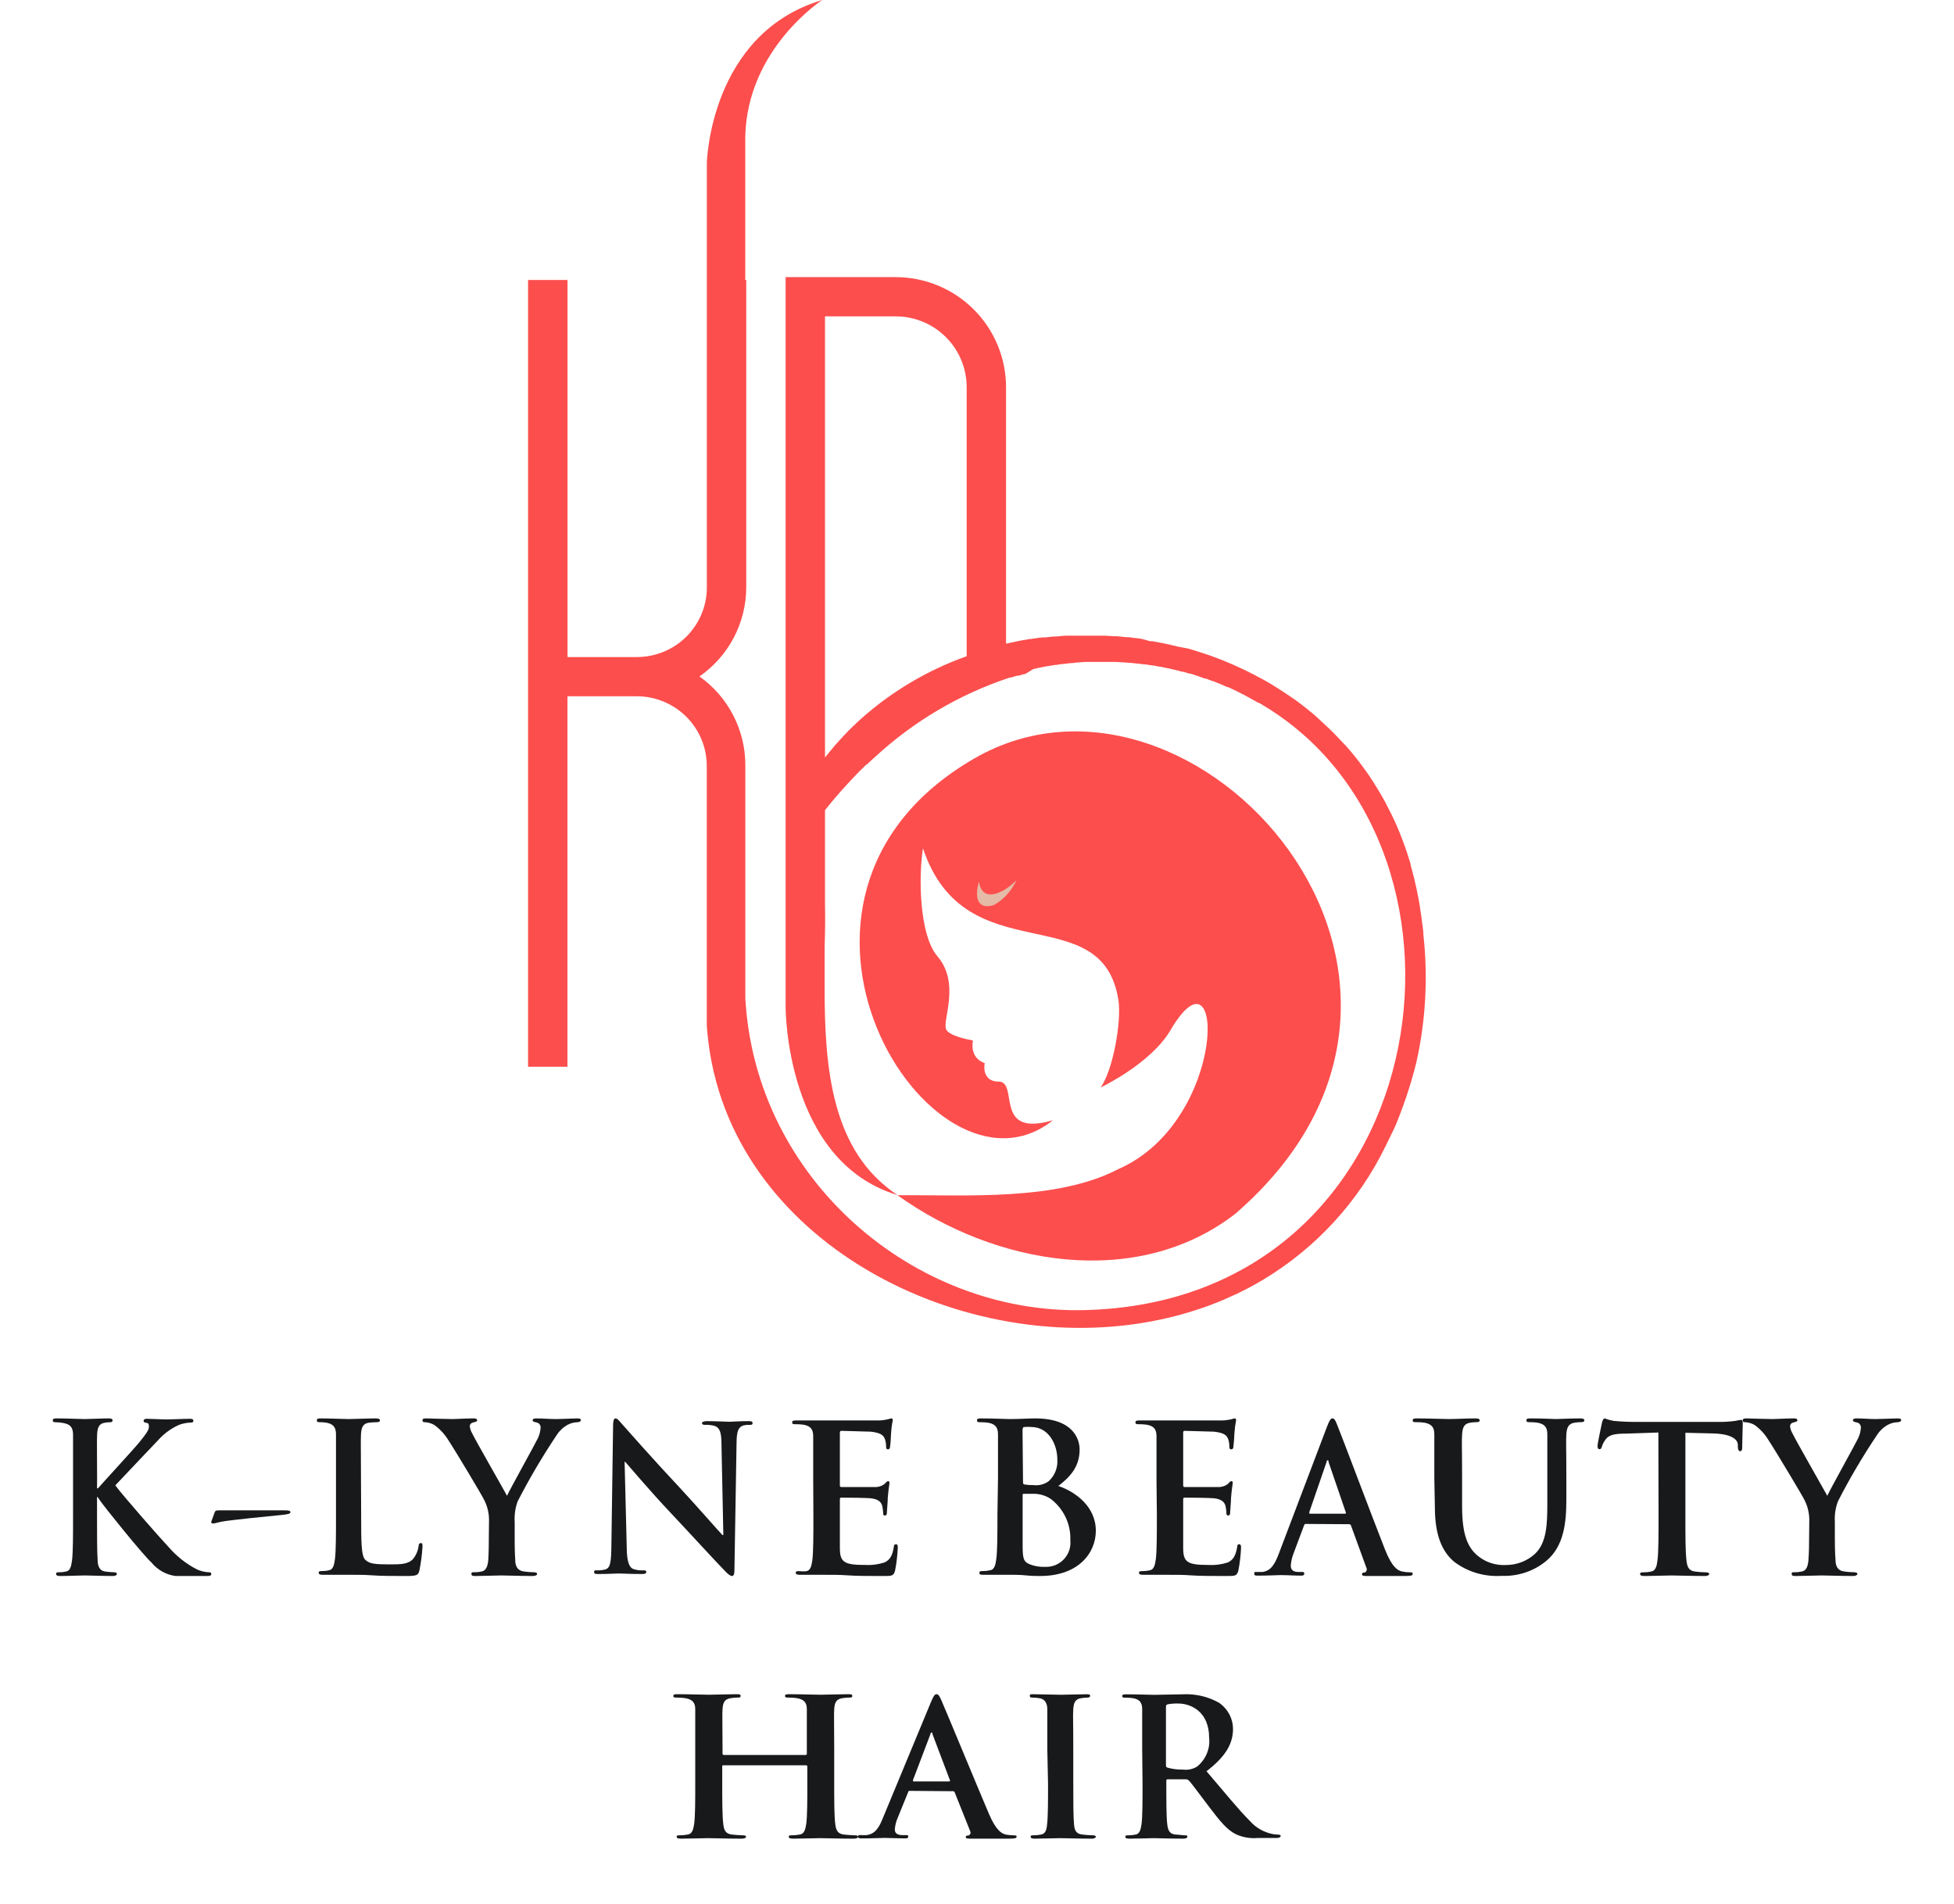 <svg width="118" height="115" viewBox="0 0 118 115" fill="none" xmlns="http://www.w3.org/2000/svg">
<path d="M5.859 89.877H5.917C6.323 89.409 8.053 87.541 8.4 87.112C8.747 86.683 8.993 86.383 8.993 86.169C8.993 85.954 8.95 85.943 8.827 85.921C8.704 85.898 8.672 85.87 8.672 85.796C8.672 85.723 8.736 85.678 8.865 85.678C9.116 85.678 9.767 85.717 10.087 85.717C10.408 85.717 11.107 85.678 11.475 85.678C11.598 85.678 11.678 85.706 11.678 85.796C11.678 85.887 11.62 85.909 11.502 85.909C11.267 85.916 11.035 85.962 10.813 86.045C10.328 86.26 9.892 86.581 9.532 86.987C9.164 87.366 7.396 89.245 6.964 89.697C7.391 90.29 9.719 92.937 10.167 93.406C10.648 93.966 11.224 94.425 11.865 94.76C12.097 94.871 12.347 94.934 12.602 94.947C12.687 94.947 12.757 94.947 12.757 95.048C12.757 95.15 12.698 95.172 12.474 95.172H11.433C11.075 95.172 10.861 95.172 10.611 95.172C10.042 95.102 9.519 94.81 9.142 94.354C8.608 93.868 6.275 90.967 6.03 90.6L5.896 90.403H5.859V91.531C5.859 92.689 5.859 93.682 5.896 94.218C5.896 94.574 6.024 94.851 6.323 94.896C6.516 94.926 6.71 94.943 6.905 94.947C7.001 94.947 7.06 94.986 7.06 95.048C7.06 95.11 6.964 95.172 6.836 95.172C6.168 95.172 5.421 95.138 5.122 95.138C4.823 95.138 4.102 95.172 3.627 95.172C3.472 95.172 3.387 95.138 3.387 95.048C3.387 94.958 3.435 94.947 3.579 94.947C3.723 94.948 3.866 94.931 4.006 94.896C4.246 94.851 4.305 94.574 4.353 94.207C4.412 93.682 4.412 92.689 4.412 91.531V89.324C4.412 87.416 4.412 87.066 4.412 86.66C4.412 86.254 4.294 86.033 3.878 85.943C3.718 85.909 3.555 85.89 3.392 85.887C3.259 85.887 3.189 85.887 3.189 85.774C3.189 85.661 3.275 85.655 3.451 85.655C4.081 85.655 4.828 85.695 5.111 85.695C5.394 85.695 6.147 85.655 6.553 85.655C6.718 85.655 6.798 85.683 6.798 85.774C6.798 85.864 6.729 85.887 6.633 85.887C6.522 85.888 6.411 85.899 6.302 85.921C5.982 85.983 5.885 86.197 5.864 86.637C5.843 87.078 5.864 87.394 5.864 89.302L5.859 89.877Z" fill="#18191B"/>
<path d="M17.113 91.207C17.354 91.207 17.541 91.207 17.541 91.318C17.541 91.428 17.317 91.453 16.938 91.493C16.401 91.539 13.923 91.796 13.476 91.875C13.211 91.914 12.994 92 12.873 92C12.753 92 12.741 91.939 12.771 91.857L12.97 91.311C13.012 91.214 13.066 91.207 13.289 91.207H17.113Z" fill="#18191B"/>
<path d="M21.81 91.511C21.81 93.112 21.81 93.971 22.067 94.201C22.324 94.431 22.614 94.471 23.539 94.471C24.184 94.471 24.66 94.471 24.961 94.122C25.131 93.908 25.241 93.65 25.278 93.376C25.278 93.263 25.317 93.185 25.415 93.185C25.514 93.185 25.514 93.246 25.514 93.398C25.486 93.881 25.424 94.362 25.328 94.835C25.256 95.111 25.196 95.172 24.562 95.172C23.686 95.172 23.052 95.172 22.505 95.133C21.958 95.094 21.52 95.099 21.023 95.099C20.886 95.099 20.618 95.099 20.328 95.099C20.038 95.099 19.732 95.099 19.485 95.099C19.327 95.099 19.245 95.066 19.245 94.976C19.245 94.886 19.294 94.875 19.436 94.875C19.584 94.876 19.73 94.86 19.874 94.824C20.12 94.779 20.18 94.504 20.229 94.139C20.29 93.617 20.29 92.629 20.29 91.478V89.282C20.29 87.385 20.29 87.036 20.29 86.632C20.29 86.228 20.164 86.009 19.742 85.919C19.611 85.894 19.477 85.883 19.343 85.885C19.206 85.885 19.135 85.885 19.135 85.773C19.135 85.661 19.217 85.655 19.403 85.655C19.95 85.655 20.738 85.695 21.044 85.695C21.351 85.695 22.226 85.655 22.686 85.655C22.855 85.655 22.943 85.683 22.943 85.773C22.943 85.863 22.866 85.885 22.724 85.885C22.565 85.886 22.406 85.897 22.248 85.919C21.92 85.981 21.821 86.194 21.799 86.632C21.777 87.07 21.799 87.385 21.799 89.282L21.81 91.511Z" fill="#18191B"/>
<path d="M29.53 91.913C29.55 91.456 29.452 91.002 29.247 90.595C29.164 90.391 27.508 87.624 27.075 86.968C26.852 86.606 26.562 86.292 26.219 86.046C26.059 85.957 25.884 85.903 25.702 85.887C25.602 85.887 25.513 85.887 25.513 85.774C25.513 85.661 25.602 85.655 25.752 85.655C25.902 85.655 26.902 85.695 27.308 85.695C27.569 85.695 28.075 85.655 28.63 85.655C28.753 85.655 28.814 85.695 28.814 85.774C28.814 85.847 28.73 85.859 28.541 85.91C28.492 85.921 28.447 85.95 28.416 85.992C28.384 86.033 28.368 86.084 28.369 86.136C28.39 86.288 28.441 86.435 28.519 86.566C28.692 86.94 30.425 89.961 30.619 90.329C30.742 90.029 32.286 87.257 32.475 86.866C32.575 86.661 32.634 86.438 32.647 86.21C32.651 86.134 32.626 86.059 32.577 86.002C32.529 85.944 32.46 85.907 32.386 85.898C32.275 85.87 32.164 85.847 32.164 85.774C32.164 85.7 32.225 85.655 32.375 85.655C32.786 85.655 33.181 85.695 33.536 85.695C33.892 85.695 34.648 85.655 34.859 85.655C34.998 85.655 35.081 85.683 35.081 85.757C35.081 85.831 34.986 85.887 34.848 85.887C34.654 85.894 34.465 85.945 34.292 86.034C34.023 86.18 33.793 86.392 33.625 86.651C32.763 87.939 31.974 89.276 31.264 90.657C31.116 91.058 31.054 91.486 31.081 91.913V92.949C31.081 93.147 31.081 93.679 31.114 94.205C31.114 94.573 31.253 94.85 31.625 94.895C31.829 94.926 32.035 94.943 32.242 94.946C32.375 94.946 32.436 94.986 32.436 95.048C32.436 95.11 32.342 95.172 32.181 95.172C31.403 95.172 30.619 95.138 30.286 95.138C29.953 95.138 29.175 95.172 28.741 95.172C28.569 95.172 28.469 95.172 28.469 95.048C28.469 94.923 28.53 94.946 28.669 94.946C28.815 94.947 28.961 94.93 29.103 94.895C29.347 94.85 29.458 94.573 29.486 94.205C29.519 93.679 29.519 93.147 29.519 92.949L29.53 91.913Z" fill="#18191B"/>
<path d="M37.847 93.395C37.847 94.344 38.016 94.662 38.241 94.75C38.433 94.812 38.633 94.84 38.834 94.832C38.962 94.832 39.028 94.832 39.028 94.931C39.028 95.03 38.926 95.052 38.768 95.052C38.026 95.052 37.571 95.019 37.356 95.019C37.254 95.019 36.717 95.052 36.129 95.052C35.981 95.052 35.878 95.052 35.878 94.931C35.878 94.81 35.945 94.832 36.057 94.832C36.23 94.836 36.401 94.816 36.569 94.772C36.865 94.673 36.911 94.322 36.922 93.258L37.024 86.072C37.024 85.825 37.06 85.655 37.172 85.655C37.285 85.655 37.402 85.814 37.597 86.034C37.791 86.253 39.458 88.146 41.12 89.917C41.897 90.746 43.431 92.501 43.626 92.698H43.682L43.569 87.213C43.569 86.467 43.452 86.237 43.181 86.116C42.984 86.058 42.781 86.034 42.577 86.045C42.439 86.045 42.393 86.006 42.393 85.935C42.393 85.864 42.521 85.82 42.69 85.82C43.283 85.82 43.83 85.858 44.065 85.858C44.193 85.858 44.623 85.82 45.18 85.82C45.328 85.82 45.446 85.82 45.446 85.935C45.446 86.05 45.374 86.045 45.241 86.045C45.126 86.04 45.011 86.051 44.899 86.078C44.582 86.176 44.49 86.434 44.48 87.114L44.352 94.794C44.352 95.063 44.306 95.172 44.203 95.172C44.101 95.172 43.943 95.041 43.815 94.904C43.099 94.174 41.647 92.572 40.46 91.316C39.274 90.06 37.96 88.508 37.755 88.277H37.719L37.847 93.395Z" fill="#18191B"/>
<path d="M49.109 89.371C49.109 87.491 49.109 87.146 49.109 86.745C49.109 86.345 48.985 86.128 48.544 86.039C48.382 86.014 48.217 86.003 48.053 86.006C47.911 86.006 47.838 86.006 47.838 85.894C47.838 85.783 47.928 85.778 48.115 85.778H49.132H49.923C50.329 85.778 52.827 85.778 53.069 85.778C53.312 85.778 53.504 85.728 53.634 85.705C53.7 85.681 53.768 85.664 53.838 85.655C53.9 85.655 53.911 85.705 53.911 85.766C53.911 85.828 53.849 86 53.809 86.567C53.809 86.695 53.776 87.235 53.747 87.385C53.747 87.446 53.714 87.524 53.623 87.524C53.533 87.524 53.51 87.463 53.51 87.346C53.511 87.195 53.486 87.044 53.437 86.901C53.346 86.679 53.222 86.534 52.595 86.456C52.38 86.456 51.058 86.406 50.81 86.406C50.742 86.406 50.719 86.445 50.719 86.534V89.666C50.719 89.749 50.719 89.799 50.81 89.799C51.086 89.799 52.504 89.799 52.821 89.799C53.037 89.81 53.25 89.743 53.42 89.61C53.51 89.51 53.561 89.449 53.623 89.449C53.685 89.449 53.714 89.449 53.714 89.549C53.714 89.649 53.663 89.821 53.612 90.45C53.612 90.7 53.561 91.195 53.561 91.284C53.561 91.373 53.561 91.518 53.448 91.518C53.432 91.521 53.416 91.52 53.401 91.516C53.386 91.511 53.372 91.503 53.361 91.492C53.35 91.481 53.342 91.468 53.337 91.453C53.333 91.438 53.332 91.422 53.335 91.407C53.33 91.257 53.313 91.109 53.284 90.962C53.222 90.711 53.047 90.528 52.578 90.478C52.341 90.45 51.098 90.439 50.793 90.439C50.73 90.439 50.719 90.489 50.719 90.561V91.546C50.719 91.969 50.719 93.109 50.719 93.465C50.719 94.321 50.945 94.505 52.228 94.505C52.627 94.529 53.028 94.478 53.408 94.355C53.736 94.21 53.889 93.949 53.973 93.442C53.973 93.303 54.024 93.253 54.115 93.253C54.205 93.253 54.216 93.353 54.216 93.476C54.195 93.937 54.14 94.396 54.052 94.85C53.962 95.172 53.849 95.172 53.369 95.172C52.431 95.172 51.736 95.172 51.199 95.133C50.663 95.094 50.267 95.1 49.889 95.1C49.753 95.1 49.476 95.1 49.171 95.1C48.866 95.1 48.555 95.1 48.307 95.1C48.143 95.1 48.053 95.067 48.053 94.978C48.053 94.889 48.103 94.878 48.256 94.878C48.4 94.896 48.546 94.898 48.691 94.883C48.945 94.839 49.007 94.566 49.058 94.205C49.12 93.687 49.12 92.708 49.12 91.568L49.109 89.371Z" fill="#18191B"/>
<path d="M60.268 89.295C60.268 87.391 60.268 87.041 60.268 86.636C60.268 86.23 60.143 86.01 59.702 85.92C59.541 85.895 59.378 85.883 59.215 85.886C59.074 85.886 59 85.886 59 85.773C59 85.661 59.085 85.655 59.277 85.655C59.945 85.655 60.737 85.695 60.975 85.695C61.592 85.695 62.107 85.655 62.514 85.655C64.778 85.655 65.197 86.872 65.197 87.537C65.197 88.568 64.631 89.183 63.912 89.735C64.942 90.084 66.176 90.975 66.176 92.439C66.176 93.781 65.129 95.172 62.814 95.172C62.661 95.172 62.294 95.172 61.931 95.133C61.569 95.094 61.173 95.099 60.986 95.099C60.8 95.099 60.573 95.099 60.268 95.099C59.962 95.099 59.651 95.099 59.402 95.099C59.153 95.099 59.147 95.065 59.147 94.975C59.147 94.885 59.198 94.874 59.351 94.874C59.503 94.875 59.655 94.858 59.804 94.823C60.053 94.778 60.12 94.502 60.166 94.136C60.234 93.612 60.234 92.62 60.234 91.465L60.268 89.295ZM61.779 89.504C61.779 89.605 61.812 89.633 61.864 89.645C62.051 89.674 62.24 89.687 62.429 89.684C62.751 89.722 63.075 89.635 63.335 89.442C63.516 89.275 63.657 89.068 63.746 88.839C63.835 88.609 63.871 88.363 63.85 88.118C63.85 87.272 63.358 86.174 62.277 86.174C62.139 86.161 62.001 86.161 61.864 86.174C61.773 86.174 61.75 86.252 61.75 86.388L61.779 89.504ZM63.437 90.507C63.127 90.306 62.765 90.202 62.395 90.208C62.163 90.208 62.039 90.208 61.83 90.208C61.779 90.208 61.756 90.208 61.756 90.293V93.268C61.756 94.091 61.79 94.305 62.192 94.468C62.485 94.582 62.799 94.634 63.114 94.62C63.324 94.629 63.534 94.593 63.729 94.515C63.924 94.436 64.1 94.316 64.244 94.164C64.389 94.012 64.498 93.83 64.566 93.632C64.634 93.433 64.658 93.223 64.636 93.014C64.655 92.531 64.555 92.05 64.347 91.614C64.138 91.177 63.825 90.797 63.437 90.507Z" fill="#18191B"/>
<path d="M69.84 89.371C69.84 87.491 69.84 87.146 69.84 86.745C69.84 86.345 69.716 86.128 69.275 86.039C69.112 86.014 68.947 86.003 68.782 86.006C68.647 86.006 68.568 86.006 68.568 85.894C68.568 85.783 68.658 85.778 68.845 85.778H69.868H70.66C71.061 85.778 73.566 85.778 73.804 85.778C74.041 85.778 74.245 85.728 74.369 85.705C74.433 85.681 74.499 85.664 74.567 85.655C74.629 85.655 74.646 85.705 74.646 85.766C74.595 86.031 74.561 86.299 74.544 86.567C74.544 86.695 74.505 87.235 74.482 87.385C74.482 87.446 74.443 87.524 74.352 87.524C74.262 87.524 74.239 87.463 74.239 87.346C74.24 87.195 74.215 87.044 74.166 86.901C74.075 86.679 73.951 86.534 73.323 86.456C73.108 86.456 71.791 86.406 71.536 86.406C71.474 86.406 71.451 86.445 71.451 86.534V89.666C71.451 89.749 71.451 89.799 71.536 89.799C71.813 89.799 73.261 89.799 73.549 89.799C73.767 89.81 73.982 89.742 74.154 89.61C74.239 89.51 74.29 89.449 74.352 89.449C74.415 89.449 74.443 89.449 74.443 89.549C74.443 89.649 74.392 89.821 74.341 90.45C74.341 90.7 74.29 91.195 74.29 91.284C74.29 91.373 74.29 91.518 74.177 91.518C74.162 91.52 74.146 91.518 74.132 91.513C74.117 91.508 74.104 91.5 74.093 91.489C74.082 91.479 74.074 91.466 74.069 91.451C74.064 91.437 74.062 91.422 74.064 91.407C74.059 91.257 74.042 91.109 74.013 90.962C73.951 90.711 73.775 90.528 73.312 90.478C73.069 90.45 71.825 90.439 71.525 90.439C71.463 90.439 71.451 90.489 71.451 90.561V91.546C71.451 91.969 71.451 93.109 71.451 93.465C71.451 94.321 71.678 94.505 72.956 94.505C73.358 94.529 73.76 94.478 74.143 94.355C74.465 94.21 74.618 93.949 74.709 93.442C74.709 93.303 74.759 93.253 74.844 93.253C74.929 93.253 74.946 93.353 74.946 93.476C74.924 93.937 74.87 94.396 74.782 94.85C74.692 95.172 74.579 95.172 74.103 95.172C73.159 95.172 72.469 95.172 71.927 95.133C71.384 95.094 70.993 95.1 70.62 95.1C70.479 95.1 70.202 95.1 69.902 95.1C69.602 95.1 69.286 95.1 69.031 95.1C68.867 95.1 68.782 95.067 68.782 94.978C68.782 94.889 68.833 94.878 68.98 94.878C69.135 94.879 69.288 94.862 69.438 94.828C69.687 94.783 69.749 94.51 69.8 94.149C69.862 93.632 69.862 92.653 69.862 91.512L69.84 89.371Z" fill="#18191B"/>
<path d="M78.851 92.028C78.793 92.028 78.772 92.056 78.746 92.128L78.121 93.795C78.026 94.033 77.968 94.286 77.949 94.545C77.949 94.767 78.053 94.928 78.413 94.928H78.585C78.725 94.928 78.762 94.928 78.762 95.028C78.762 95.128 78.689 95.15 78.564 95.15C78.194 95.15 77.693 95.117 77.333 95.117C77.203 95.117 76.567 95.15 75.962 95.15C75.816 95.15 75.743 95.15 75.743 95.028C75.743 94.906 75.79 94.928 75.884 94.928C75.978 94.928 76.15 94.928 76.244 94.928C76.765 94.856 76.995 94.433 77.229 93.817L80.138 86.15C80.279 85.794 80.347 85.655 80.467 85.655C80.587 85.655 80.639 85.766 80.754 86.055C81.035 86.733 82.891 91.678 83.632 93.556C84.07 94.667 84.409 94.839 84.675 94.9C84.834 94.934 84.997 94.951 85.159 94.95C85.253 94.95 85.311 94.95 85.311 95.05C85.311 95.15 85.207 95.172 84.789 95.172C84.372 95.172 83.522 95.172 82.594 95.172C82.386 95.172 82.25 95.172 82.25 95.072C82.25 94.972 82.292 94.972 82.412 94.961C82.438 94.952 82.461 94.937 82.481 94.916C82.5 94.897 82.515 94.872 82.525 94.845C82.535 94.818 82.54 94.789 82.538 94.76C82.536 94.732 82.529 94.704 82.516 94.678L81.588 92.133C81.581 92.107 81.566 92.084 81.545 92.068C81.524 92.052 81.499 92.043 81.473 92.044L78.851 92.028ZM81.218 91.411C81.275 91.411 81.291 91.372 81.275 91.339L80.232 88.294C80.232 88.244 80.232 88.183 80.175 88.183C80.118 88.183 80.118 88.244 80.107 88.294L79.064 91.322C79.064 91.372 79.064 91.411 79.111 91.411H81.218Z" fill="#18191B"/>
<path d="M86.617 89.239C86.617 87.364 86.617 87.02 86.617 86.62C86.617 86.221 86.483 86.005 86.036 85.916C85.869 85.891 85.7 85.88 85.531 85.883C85.392 85.883 85.311 85.883 85.311 85.772C85.311 85.661 85.404 85.655 85.595 85.655C86.28 85.655 87.092 85.694 87.481 85.694C87.87 85.694 88.607 85.655 89.071 85.655C89.263 85.655 89.356 85.683 89.356 85.772C89.356 85.86 89.275 85.883 89.147 85.883C89.022 85.883 88.898 85.894 88.775 85.916C88.421 85.977 88.323 86.188 88.294 86.62C88.265 87.053 88.294 87.364 88.294 89.239V90.964C88.294 92.756 88.665 93.505 89.298 93.998C89.751 94.352 90.326 94.534 90.911 94.509C91.574 94.516 92.213 94.275 92.693 93.837C93.406 93.161 93.441 92.051 93.441 90.781V89.239C93.441 87.364 93.441 87.02 93.441 86.62C93.441 86.221 93.314 86.005 92.861 85.916C92.707 85.892 92.552 85.881 92.397 85.883C92.257 85.883 92.176 85.883 92.176 85.772C92.176 85.661 92.269 85.655 92.449 85.655C93.111 85.655 93.923 85.694 93.935 85.694C94.091 85.694 94.904 85.655 95.409 85.655C95.589 85.655 95.676 85.683 95.676 85.772C95.676 85.86 95.6 85.883 95.444 85.883C95.319 85.883 95.195 85.894 95.072 85.916C94.724 85.977 94.619 86.188 94.59 86.62C94.561 87.053 94.59 87.364 94.59 89.239V90.559C94.59 91.929 94.451 93.382 93.366 94.27C92.622 94.884 91.661 95.203 90.679 95.163C89.645 95.231 88.623 94.926 87.812 94.309C87.156 93.754 86.651 92.828 86.651 91.036L86.617 89.239Z" fill="#18191B"/>
<path d="M100.147 86.507L98.216 86.573C97.458 86.573 97.149 86.662 96.957 86.93C96.857 87.061 96.782 87.208 96.735 87.364C96.706 87.464 96.671 87.514 96.59 87.514C96.508 87.514 96.473 87.453 96.473 87.314C96.473 87.175 96.724 85.989 96.747 85.894C96.77 85.8 96.823 85.655 96.904 85.655C97.083 85.723 97.269 85.774 97.458 85.805C97.837 85.844 98.333 85.867 98.759 85.867H103.896C104.195 85.866 104.493 85.845 104.788 85.805C104.905 85.778 105.024 85.757 105.144 85.744C105.232 85.744 105.243 85.817 105.243 86.006C105.243 86.195 105.208 87.119 105.208 87.442C105.208 87.564 105.167 87.636 105.092 87.636C105.016 87.636 104.957 87.575 104.946 87.392V87.252C104.946 86.93 104.567 86.585 103.412 86.562L101.779 86.523V91.583C101.779 92.724 101.779 93.703 101.844 94.232C101.884 94.582 101.96 94.855 102.351 94.9C102.569 94.931 102.789 94.947 103.01 94.95C103.156 94.95 103.22 94.989 103.22 95.05C103.22 95.111 103.115 95.172 102.975 95.172C102.118 95.172 101.301 95.139 100.94 95.139C100.578 95.139 99.82 95.172 99.301 95.172C99.132 95.172 99.044 95.139 99.044 95.05C99.044 94.961 99.097 94.95 99.249 94.95C99.406 94.951 99.562 94.935 99.715 94.9C99.978 94.855 100.053 94.582 100.094 94.221C100.158 93.703 100.158 92.724 100.158 91.583L100.147 86.507Z" fill="#18191B"/>
<path d="M109.26 91.913C109.279 91.456 109.182 91.002 108.977 90.595C108.888 90.391 107.232 87.624 106.799 86.968C106.58 86.605 106.291 86.291 105.949 86.046C105.788 85.956 105.61 85.902 105.427 85.887C105.332 85.887 105.243 85.887 105.243 85.774C105.243 85.661 105.332 85.655 105.477 85.655C105.621 85.655 106.627 85.695 107.038 85.695C107.293 85.695 107.799 85.655 108.36 85.655C108.482 85.655 108.543 85.695 108.543 85.774C108.543 85.847 108.455 85.859 108.271 85.91C108.221 85.921 108.177 85.95 108.145 85.992C108.114 86.033 108.098 86.084 108.099 86.136C108.12 86.288 108.171 86.435 108.249 86.566C108.421 86.94 110.149 89.961 110.349 90.329C110.471 90.029 112.016 87.257 112.205 86.866C112.305 86.661 112.364 86.438 112.377 86.21C112.38 86.134 112.355 86.059 112.307 86.002C112.258 85.944 112.19 85.907 112.116 85.898C112.005 85.87 111.894 85.847 111.894 85.774C111.894 85.7 111.955 85.655 112.105 85.655C112.511 85.655 112.905 85.695 113.266 85.695C113.538 85.695 114.377 85.655 114.588 85.655C114.722 85.655 114.811 85.683 114.811 85.757C114.811 85.831 114.711 85.887 114.577 85.887C114.384 85.893 114.194 85.943 114.022 86.034C113.752 86.18 113.523 86.392 113.355 86.651C112.491 87.938 111.702 89.275 110.994 90.657C110.842 91.057 110.778 91.486 110.805 91.913V92.949C110.805 93.147 110.805 93.679 110.844 94.205C110.844 94.573 110.983 94.85 111.349 94.895C111.555 94.926 111.763 94.943 111.972 94.946C112.105 94.946 112.166 94.986 112.166 95.048C112.166 95.11 112.066 95.172 111.905 95.172C111.127 95.172 110.349 95.138 110.016 95.138C109.682 95.138 108.905 95.172 108.471 95.172C108.299 95.172 108.199 95.172 108.199 95.048C108.199 94.923 108.26 94.946 108.399 94.946C108.543 94.947 108.687 94.93 108.827 94.895C109.077 94.85 109.188 94.573 109.21 94.205C109.249 93.679 109.249 93.147 109.249 92.949L109.26 91.913Z" fill="#18191B"/>
<path fill-rule="evenodd" clip-rule="evenodd" d="M49.821 45.746V19.104H54.098C55.231 19.107 56.318 19.558 57.119 20.356C57.92 21.154 58.372 22.236 58.376 23.366V39.628C56.082 40.444 53.965 41.685 52.135 43.286L52.012 43.395L51.884 43.509L51.761 43.622C51.72 43.663 51.679 43.7 51.643 43.74L51.52 43.854L51.401 43.972L51.278 44.09L51.16 44.212L51.046 44.33L50.928 44.453C50.891 44.494 50.85 44.535 50.814 44.58L50.7 44.703C50.659 44.743 50.622 44.789 50.586 44.83L50.472 44.957L50.363 45.084L50.253 45.215C50.217 45.261 50.176 45.302 50.144 45.347L50.035 45.479L49.925 45.615L49.821 45.746ZM49.821 54.638V48.928L49.953 48.76L49.989 48.719L50.089 48.592L50.112 48.565L50.217 48.438L50.253 48.393L50.527 48.07L50.572 48.02L50.668 47.907L50.704 47.866L50.991 47.544L51.019 47.517L51.133 47.394L51.178 47.34L51.283 47.226L51.319 47.19C51.365 47.135 51.415 47.085 51.461 47.035L51.611 46.877L51.743 46.74L51.889 46.591L52.199 46.287L52.331 46.16H52.358L52.677 45.86L52.836 45.719C55.174 43.557 57.95 41.92 60.977 40.917H61.041L61.41 40.808H61.478L61.856 40.704H61.911L62.412 40.395H62.439L62.836 40.304H62.863L63.264 40.223H63.314L63.71 40.155H63.765L64.152 40.096H64.221L64.608 40.046H64.662C64.799 40.046 64.931 40.014 65.068 40.005H65.091L65.505 39.973H65.532H65.942H65.993H66.394H66.917H67.314H67.368L67.783 39.996L68.207 40.028C68.348 40.028 68.489 40.055 68.626 40.069H68.68L69.081 40.118H69.15L69.55 40.182H69.61L70.015 40.259H70.074L70.484 40.35H70.525L70.935 40.45H70.963L71.382 40.563H71.436L71.842 40.681H71.901L72.302 40.813L72.375 40.84L72.776 40.981H72.835L73.25 41.14H73.281L73.705 41.312L74.124 41.498H74.179L74.58 41.689L74.653 41.725L75.049 41.925L75.113 41.957L75.509 42.17L75.582 42.211L75.983 42.438H76.024L76.452 42.696C90.693 51.456 86.729 78.63 65.46 79.116C55.155 79.352 45.62 71.195 45.01 60.289V46.241C45.017 45.187 44.768 44.147 44.286 43.208C43.804 42.27 43.102 41.46 42.24 40.849C43.11 40.246 43.821 39.442 44.312 38.507C44.804 37.571 45.062 36.531 45.065 35.475V16.907H45.005V8.283C45.101 2.946 49.657 0 49.657 0C42.86 2.024 42.687 9.826 42.687 9.826V35.489C42.682 36.599 42.236 37.663 41.448 38.447C40.66 39.232 39.592 39.675 38.477 39.678H34.272V16.907H31.89V64.419H34.268V42.047H38.473C39.587 42.052 40.655 42.496 41.444 43.281C42.232 44.066 42.677 45.13 42.682 46.241V60.82C42.682 61.147 42.682 61.473 42.682 61.796C42.682 62.118 42.723 62.436 42.759 62.749C42.791 63.062 42.837 63.375 42.887 63.657C42.937 63.965 42.996 64.269 43.065 64.564C43.065 64.628 43.096 64.696 43.11 64.764C45.889 76.565 60.74 82.883 72.297 79.088C72.571 78.998 72.844 78.902 73.113 78.802C73.382 78.698 73.65 78.594 73.919 78.48L74.211 78.344L74.712 78.122C74.976 77.995 75.231 77.863 75.491 77.727C75.746 77.591 76.001 77.445 76.252 77.296C79.467 75.375 82.049 72.561 83.682 69.198C83.832 68.894 83.978 68.581 84.137 68.263C84.297 67.946 84.415 67.624 84.543 67.292C84.67 66.961 84.793 66.62 84.912 66.275C85.03 65.93 85.139 65.581 85.244 65.222C85.349 64.864 85.449 64.496 85.54 64.12C86.097 61.612 86.239 59.03 85.96 56.476C85.96 56.204 85.905 55.932 85.873 55.668L85.846 55.437C85.818 55.228 85.786 55.024 85.755 54.82L85.727 54.629C85.682 54.37 85.636 54.116 85.581 53.862C85.581 53.812 85.559 53.762 85.549 53.708L85.413 53.099L85.358 52.886C85.304 52.668 85.244 52.432 85.185 52.242L85.19 52.196C85.121 51.956 85.048 51.742 84.971 51.493L84.903 51.297C84.839 51.12 84.775 50.939 84.711 50.766L84.643 50.589C84.558 50.362 84.467 50.14 84.37 49.922L84.329 49.822C84.247 49.636 84.16 49.45 84.074 49.269C84.042 49.21 84.014 49.146 83.982 49.087C83.896 48.91 83.809 48.738 83.718 48.57L83.659 48.452C83.55 48.249 83.436 48.049 83.317 47.852L83.226 47.698C83.135 47.548 83.04 47.394 82.944 47.244C82.912 47.19 82.876 47.135 82.839 47.081C82.716 46.89 82.588 46.704 82.456 46.518L82.42 46.473C82.302 46.305 82.178 46.137 82.051 45.973L81.933 45.819L81.595 45.406L81.495 45.288C81.354 45.12 81.208 44.957 81.04 44.793L80.93 44.675L80.57 44.299L80.434 44.163C80.283 44.017 80.138 43.872 79.978 43.731L79.951 43.704C79.79 43.553 79.626 43.401 79.459 43.25L79.318 43.128C79.186 43.014 79.053 42.91 78.921 42.801L78.794 42.701C78.624 42.565 78.451 42.433 78.274 42.306L78.17 42.229L77.714 41.925L77.555 41.816L77.076 41.507L77.003 41.462C76.817 41.344 76.63 41.235 76.443 41.126L76.288 41.04L75.833 40.799L75.678 40.718C75.482 40.618 75.29 40.518 75.095 40.427L75.017 40.391L74.493 40.15L74.325 40.078L73.833 39.873L73.71 39.823L73.104 39.596L72.944 39.542L72.462 39.383L72.293 39.329C72.083 39.261 71.874 39.197 71.664 39.143H71.628L71.067 39.034L70.89 38.988L70.384 38.875L70.234 38.843L69.596 38.721H69.455L68.94 38.58L68.753 38.553L68.152 38.48H68.102C67.888 38.48 67.669 38.434 67.45 38.421H67.273L66.767 38.389H66.594H65.942H65.091H64.535H64.43C64.216 38.389 64.002 38.416 63.788 38.439H63.605L63.109 38.493H62.931C62.717 38.521 62.476 38.548 62.284 38.584H62.212L61.638 38.684L61.455 38.721L60.941 38.829L60.804 38.861H60.754V23.366C60.749 21.608 60.046 19.925 58.799 18.682C57.552 17.439 55.862 16.739 54.098 16.735H47.443V60.82C47.443 60.82 47.411 70.124 54.198 72.167C50.212 69.534 49.793 64.505 49.798 59.626V57.189C49.83 56.322 49.839 55.464 49.821 54.638Z" fill="#FC4E4D"/>
<path fill-rule="evenodd" clip-rule="evenodd" d="M63.56 67.655C59.916 68.717 61.592 65.272 60.271 65.313C59.62 65.313 59.36 64.805 59.465 64.197C59.465 64.197 58.553 63.965 58.754 62.835C58.38 62.763 57.287 62.535 57.132 62.154C56.904 61.592 58.007 59.39 56.613 57.752C55.478 56.422 55.478 52.8 55.738 51.229C58.285 58.868 66.539 54.116 67.537 60.375C67.746 61.696 67.195 64.687 66.462 65.672C66.462 65.672 69.491 64.247 70.689 62.204C73.997 56.558 74.183 67.692 67.532 70.601C63.815 72.539 58.362 72.153 54.198 72.176C60.093 76.406 68.626 77.899 74.584 73.311C91.007 59.118 72.097 38.144 58.84 45.801C44.172 54.27 56.244 73.451 63.56 67.669" fill="#FC4E4D"/>
<path fill-rule="evenodd" clip-rule="evenodd" d="M59.118 53.242C59.348 54.712 60.847 53.737 61.392 53.138C61.079 53.807 60.598 54.338 60.017 54.655C59.036 54.962 58.833 54.206 59.118 53.242Z" fill="#E4BBA6"/>
<path d="M48.641 105.979C48.653 105.98 48.664 105.978 48.675 105.975C48.686 105.971 48.696 105.965 48.704 105.958C48.712 105.95 48.718 105.941 48.721 105.931C48.725 105.921 48.725 105.911 48.724 105.9V105.655C48.724 103.901 48.724 103.561 48.724 103.21C48.724 102.86 48.594 102.63 48.133 102.551C47.965 102.525 47.795 102.513 47.625 102.514C47.483 102.514 47.407 102.514 47.407 102.415C47.407 102.316 47.495 102.31 47.678 102.31C48.381 102.31 49.202 102.342 49.556 102.342C49.911 102.342 50.69 102.31 51.198 102.31C51.381 102.31 51.47 102.31 51.47 102.415C51.47 102.52 51.393 102.514 51.234 102.514C51.107 102.519 50.981 102.531 50.856 102.551C50.507 102.609 50.401 102.808 50.377 103.21C50.354 103.613 50.377 103.901 50.377 105.655V107.69C50.377 108.737 50.377 109.663 50.442 110.16C50.484 110.48 50.56 110.736 50.95 110.783C51.172 110.81 51.394 110.825 51.618 110.83C51.759 110.83 51.824 110.862 51.824 110.919C51.824 110.977 51.724 111.034 51.564 111.034C50.72 111.034 49.899 111.003 49.533 111.003C49.167 111.003 48.411 111.034 47.903 111.034C47.72 111.034 47.631 111.003 47.631 110.919C47.631 110.836 47.684 110.83 47.838 110.83C47.997 110.829 48.155 110.813 48.31 110.783C48.57 110.736 48.635 110.48 48.688 110.145C48.753 109.663 48.753 108.747 48.753 107.69V106.67C48.753 106.66 48.751 106.651 48.747 106.642C48.743 106.634 48.736 106.626 48.729 106.62C48.721 106.613 48.712 106.608 48.702 106.605C48.692 106.602 48.681 106.601 48.67 106.602H43.692C43.651 106.602 43.615 106.602 43.615 106.67V107.69C43.615 108.737 43.615 109.663 43.68 110.16C43.715 110.48 43.792 110.736 44.188 110.783C44.407 110.81 44.628 110.826 44.849 110.83C44.991 110.83 45.056 110.862 45.056 110.919C45.056 110.977 44.956 111.034 44.796 111.034C43.952 111.034 43.131 111.003 42.765 111.003C42.398 111.003 41.648 111.034 41.123 111.034C40.957 111.034 40.863 111.003 40.863 110.919C40.863 110.836 40.916 110.83 41.075 110.83C41.233 110.829 41.389 110.813 41.542 110.783C41.802 110.736 41.867 110.48 41.92 110.145C41.985 109.663 41.985 108.747 41.985 107.69V105.655C41.985 103.901 41.985 103.561 41.985 103.21C41.985 102.86 41.849 102.63 41.394 102.551C41.227 102.526 41.057 102.513 40.886 102.514C40.739 102.514 40.662 102.514 40.662 102.415C40.662 102.316 40.757 102.31 40.934 102.31C41.642 102.31 42.463 102.342 42.812 102.342C43.16 102.342 43.946 102.31 44.454 102.31C44.637 102.31 44.725 102.31 44.725 102.415C44.725 102.52 44.649 102.514 44.495 102.514C44.368 102.518 44.242 102.531 44.117 102.551C43.763 102.609 43.656 102.808 43.633 103.21C43.609 103.613 43.633 103.901 43.633 105.655V105.9C43.633 105.958 43.668 105.979 43.71 105.979H48.641Z" fill="#18191B"/>
<path d="M54.943 108.147C54.885 108.147 54.859 108.147 54.838 108.234L54.211 109.776C54.115 109.995 54.056 110.227 54.037 110.464C54.037 110.67 54.137 110.819 54.501 110.819H54.675C54.812 110.819 54.848 110.819 54.848 110.906C54.848 110.993 54.78 111.019 54.648 111.019C54.279 111.019 53.779 110.988 53.421 110.988C53.289 110.988 52.651 111.019 52.045 111.019C51.898 111.019 51.824 111.019 51.824 110.906C51.824 110.793 51.872 110.819 51.967 110.819C52.061 110.819 52.235 110.819 52.325 110.819C52.852 110.752 53.083 110.367 53.315 109.791L56.229 102.762C56.371 102.434 56.439 102.31 56.555 102.31C56.671 102.31 56.729 102.413 56.845 102.67C57.124 103.297 58.984 107.808 59.727 109.55C60.169 110.577 60.507 110.731 60.749 110.788C60.911 110.817 61.075 110.832 61.239 110.834C61.334 110.834 61.392 110.834 61.392 110.921C61.392 111.009 61.286 111.034 60.865 111.034C60.444 111.034 59.6 111.034 58.668 111.034C58.462 111.034 58.32 111.034 58.32 110.942C58.32 110.85 58.368 110.855 58.484 110.839C58.509 110.831 58.533 110.818 58.553 110.8C58.573 110.781 58.588 110.759 58.598 110.735C58.608 110.71 58.612 110.684 58.611 110.658C58.609 110.631 58.602 110.606 58.589 110.582L57.656 108.245C57.649 108.221 57.634 108.2 57.613 108.186C57.592 108.172 57.566 108.165 57.541 108.168L54.943 108.147ZM57.314 107.577C57.367 107.577 57.383 107.546 57.367 107.51L56.313 104.725C56.313 104.679 56.313 104.622 56.255 104.622C56.197 104.622 56.197 104.679 56.187 104.725L55.133 107.5C55.133 107.546 55.133 107.577 55.18 107.577H57.314Z" fill="#18191B"/>
<path d="M63.246 105.656C63.246 103.903 63.246 103.563 63.246 103.213C63.246 102.862 63.096 102.622 62.829 102.564C62.685 102.532 62.537 102.517 62.389 102.517C62.267 102.517 62.189 102.517 62.189 102.402C62.189 102.287 62.289 102.313 62.484 102.313C62.951 102.313 63.724 102.344 64.08 102.344C64.435 102.344 65.108 102.313 65.575 102.313C65.737 102.313 65.831 102.313 65.831 102.402C65.831 102.491 65.759 102.517 65.636 102.517C65.513 102.52 65.391 102.532 65.269 102.554C64.936 102.611 64.841 102.81 64.814 103.213C64.786 103.616 64.814 103.903 64.814 105.656V107.691C64.814 108.806 64.814 109.721 64.864 110.218C64.897 110.527 64.986 110.741 65.353 110.783C65.559 110.81 65.767 110.826 65.975 110.83C66.115 110.83 66.176 110.862 66.176 110.919C66.176 110.977 66.076 111.034 65.942 111.034C65.13 111.034 64.358 111.003 64.03 111.003C63.702 111.003 62.973 111.034 62.484 111.034C62.323 111.034 62.239 111.003 62.239 110.919C62.239 110.836 62.289 110.83 62.434 110.83C62.582 110.829 62.729 110.814 62.873 110.783C63.118 110.736 63.196 110.537 63.229 110.203C63.29 109.721 63.29 108.806 63.29 107.691L63.246 105.656Z" fill="#18191B"/>
<path d="M68.975 105.637C68.975 103.897 68.975 103.559 68.975 103.211C68.975 102.863 68.854 102.634 68.453 102.556C68.296 102.531 68.138 102.519 67.979 102.52C67.847 102.52 67.77 102.52 67.77 102.421C67.77 102.322 67.858 102.317 68.04 102.317C68.684 102.317 69.448 102.348 69.69 102.348C70.103 102.348 71.027 102.317 71.401 102.317C72.185 102.272 72.964 102.453 73.635 102.837C73.89 103.019 74.097 103.255 74.24 103.525C74.383 103.795 74.459 104.093 74.46 104.395C74.46 105.242 74.086 106.021 72.859 106.962C73.96 108.245 74.774 109.263 75.489 109.975C75.837 110.371 76.316 110.645 76.848 110.754C76.961 110.774 77.075 110.786 77.189 110.79C77.288 110.79 77.338 110.821 77.338 110.879C77.338 110.936 77.25 110.993 77.107 110.993H75.951C75.506 111.032 75.057 110.957 74.653 110.775C74.103 110.515 73.674 109.975 73.002 109.092C72.518 108.463 71.957 107.684 71.803 107.533C71.777 107.503 71.743 107.48 71.704 107.465C71.666 107.45 71.624 107.445 71.583 107.45H70.527C70.466 107.45 70.433 107.45 70.433 107.538V107.699C70.433 108.764 70.433 109.673 70.488 110.151C70.527 110.484 70.598 110.738 70.967 110.785C71.148 110.785 71.412 110.832 71.561 110.832C71.71 110.832 71.704 110.863 71.704 110.92C71.704 110.977 71.621 111.034 71.462 111.034C70.758 111.034 69.861 111.003 69.679 111.003C69.498 111.003 68.684 111.034 68.199 111.034C68.04 111.034 67.957 111.003 67.957 110.92C67.957 110.837 68.001 110.832 68.15 110.832C68.296 110.831 68.442 110.815 68.585 110.785C68.827 110.738 68.887 110.484 68.937 110.151C68.997 109.673 68.997 108.764 68.997 107.715L68.975 105.637ZM70.411 106.546C70.411 106.671 70.411 106.717 70.516 106.749C70.816 106.83 71.127 106.869 71.44 106.863C71.743 106.901 72.051 106.833 72.304 106.671C72.559 106.458 72.757 106.191 72.881 105.892C73.005 105.593 73.053 105.271 73.019 104.951C73.019 103.325 71.875 102.873 71.159 102.873C70.944 102.866 70.728 102.881 70.516 102.92C70.433 102.946 70.411 102.987 70.411 103.081V106.546Z" fill="#18191B"/>
</svg>
